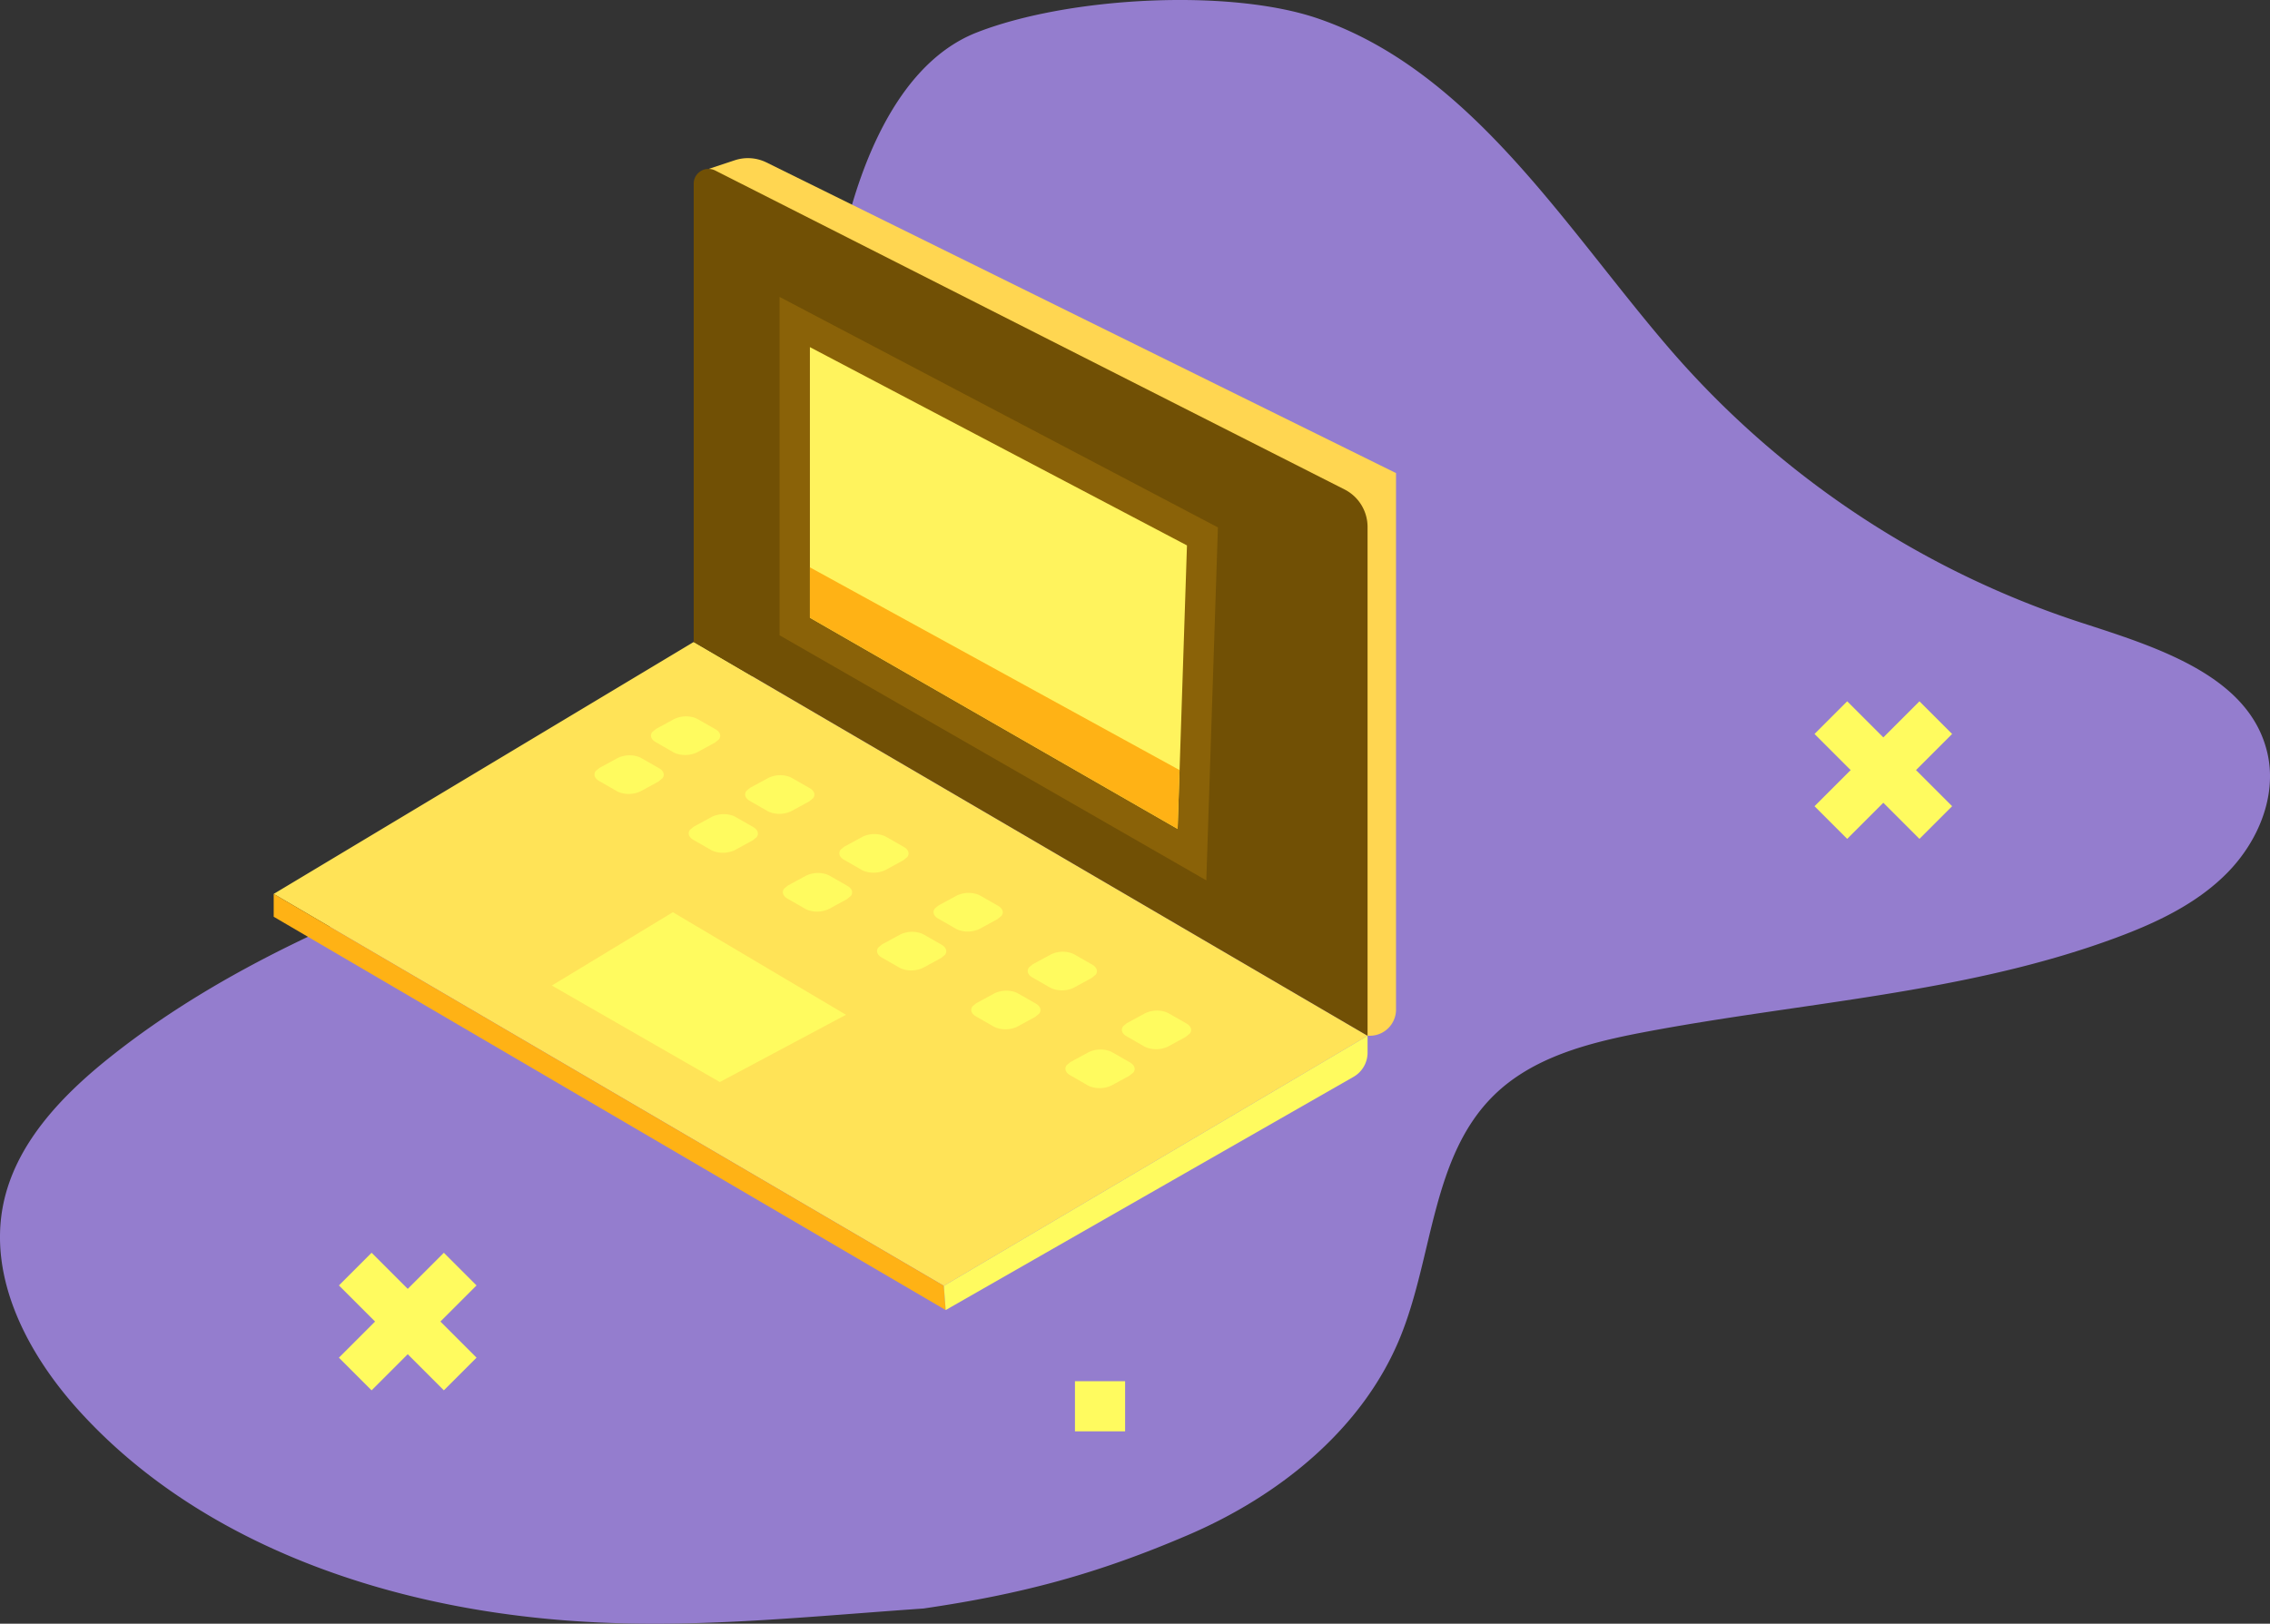 <svg xmlns:xlink="http://www.w3.org/1999/xlink" xmlns="http://www.w3.org/2000/svg" width="430.15" height="307.759"
     viewBox="0 0 430.15 307.759">
    <rect x="0" y="0" width="430.15" height="307.759" fill="#333333" stroke="none"/>
    <defs>
        <style>
            .a{fill:none;}.b{fill:#947dce;}.c{fill:#ffd651;}.d{fill:#ffe357;}.e{isolation:isolate;}.f{clip-path:url(#a);}.g{fill:#fffb5f;}.h{clip-path:url(#b);}.i{clip-path:url(#c);}.j{clip-path:url(#d);}.k{clip-path:url(#e);}.l{clip-path:url(#f);}.m{clip-path:url(#g);}.n{clip-path:url(#h);}.o{clip-path:url(#i);}.p{clip-path:url(#j);}.q{clip-path:url(#k);}.r{clip-path:url(#l);}.s{fill:#ffb215;}.t{fill:#715005;}.u{fill:#8a6208;}.v{fill:#fff35d;}
        </style>
        <clipPath id="a">
            <path class="a" d="M952.4,552.6l6.744-5.563,9.833,3.7-6.744,5.563Z"
                  transform="translate(-952.398 -547.035)"/>
        </clipPath>
        <clipPath id="b">
            <path class="a" d="M967.923,562.3l6.744-5.563,9.833,3.7L977.756,566Z"
                  transform="translate(-967.923 -556.736)"/>
        </clipPath>
        <clipPath id="c">
            <path class="a" d="M983.448,572l6.744-5.563,9.833,3.7-6.744,5.563Z"
                  transform="translate(-983.448 -566.438)"/>
        </clipPath>
        <clipPath id="d">
            <path class="a" d="M998.972,581.7l6.744-5.563,9.833,3.7-6.744,5.563Z"
                  transform="translate(-998.972 -576.139)"/>
        </clipPath>
        <clipPath id="e">
            <path class="a" d="M1014.5,591.4l6.744-5.563,9.833,3.7-6.744,5.563Z"
                  transform="translate(-1014.497 -585.84)"/>
        </clipPath>
        <clipPath id="f">
            <path class="a" d="M1030.022,601.1l6.743-5.563,9.833,3.7-6.743,5.563Z"
                  transform="translate(-1030.022 -595.542)"/>
        </clipPath>
        <clipPath id="g">
            <path class="a" d="M943.09,559.017l6.744-5.563,9.833,3.7-6.744,5.563Z"
                  transform="translate(-943.09 -553.455)"/>
        </clipPath>
        <clipPath id="h">
            <path class="a" d="M958.615,568.719l6.744-5.562,9.833,3.7-6.744,5.563Z"
                  transform="translate(-958.615 -563.156)"/>
        </clipPath>
        <clipPath id="i">
            <path class="a" d="M974.14,578.42l6.744-5.563,9.833,3.7-6.744,5.563Z"
                  transform="translate(-974.14 -572.857)"/>
        </clipPath>
        <clipPath id="j">
            <path class="a" d="M989.665,588.121l6.744-5.562,9.833,3.7-6.744,5.563Z"
                  transform="translate(-989.665 -582.559)"/>
        </clipPath>
        <clipPath id="k">
            <path class="a" d="M1005.189,597.823l6.744-5.563,9.833,3.7-6.744,5.563Z"
                  transform="translate(-1005.189 -592.26)"/>
        </clipPath>
        <clipPath id="l">
            <path class="a" d="M1020.714,607.524l6.744-5.562,9.833,3.7-6.744,5.563Z"
                  transform="translate(-1020.714 -601.961)"/>
        </clipPath>
    </defs>
    <g transform="translate(-846.6 -429.767)">
        <path class="b"
              d="M1021.587,734.646c-29.212,2.038-54.1,5.064-83.02.477s-57.626-16.445-77.212-38.215c-9.553-10.618-16.963-24.786-14.153-38.791,2.295-11.435,10.926-20.512,20.033-27.8,21.6-17.279,47.56-28.118,73.5-37.714,12.228-4.524,24.849-9,34.734-17.5,25.938-22.309,24.6-61.353,29.418-92.254,2.51-16.094,9.778-40.278,26.826-46.936,17.409-6.8,47.9-8.357,64.584-2.656,29.312,10.02,47.156,40.087,67.14,63.155a174.267,174.267,0,0,0,77.358,51.313c14.458,4.7,32.215,10.107,35.5,24.954,1.777,8.044-1.818,16.576-7.581,22.462s-13.432,9.51-21.157,12.373c-28.626,10.607-59.665,12.217-89.653,17.937-10.2,1.945-20.852,4.667-28.25,11.95-11.8,11.612-11.464,30.442-17.7,45.773-7.093,17.425-22.928,30.124-40.219,37.539S1040.2,731.921,1021.587,734.646Z"
              transform="translate(0)"/>
        <g transform="translate(898.464 459.741)">
            <path class="c"
                  d="M963.43,457.872l4.926-1.63a7.958,7.958,0,0,1,6.018.42l119.287,58.875V617.22a4.966,4.966,0,0,1-4.965,4.965h-.429Z"
                  transform="translate(-880.987 -455.84)"/>
            <path class="d" d="M891.715,583.368,971.3,535.615,1099,610.25l-80.295,47.4Z"
                  transform="translate(-891.715 -443.907)"/>
            <g transform="translate(69.761 104.837)">
                <g class="e">
                    <g class="f">
                        <g transform="translate(1.731 0.972)">
                            <path class="g"
                                  d="M962.291,548.18a5.2,5.2,0,0,0-3.994.21l-3.429,1.862c-1.255.686-1.294,1.808-.063,2.511l3.325,1.907a3.4,3.4,0,0,0,.493.231,5.268,5.268,0,0,0,4.012-.2l3.421-1.866c1.265-.683,1.294-1.808.068-2.515l-3.329-1.9a3.564,3.564,0,0,0-.5-.236"
                                  transform="translate(-953.904 -547.88)"/>
                        </g>
                    </g>
                </g>
                <g transform="translate(17.847 11.153)">
                    <g class="e">
                        <g class="h">
                            <g transform="translate(1.731 0.972)">
                                <path class="g"
                                      d="M977.815,557.881a5.2,5.2,0,0,0-3.993.21l-3.429,1.862c-1.256.686-1.3,1.809-.063,2.511l3.324,1.908a3.412,3.412,0,0,0,.493.23,5.263,5.263,0,0,0,4.012-.2l3.421-1.866c1.263-.683,1.294-1.808.068-2.514l-3.329-1.9a3.4,3.4,0,0,0-.5-.237"
                                      transform="translate(-969.428 -557.582)"/>
                            </g>
                        </g>
                    </g>
                </g>
                <g transform="translate(35.694 22.305)">
                    <g class="e">
                        <g class="i">
                            <g transform="translate(1.731 0.972)">
                                <path class="g"
                                      d="M993.34,567.583a5.2,5.2,0,0,0-3.993.21l-3.43,1.862c-1.255.685-1.294,1.808-.062,2.51l3.323,1.908a3.419,3.419,0,0,0,.494.23,5.254,5.254,0,0,0,4.011-.2l3.422-1.866c1.263-.682,1.294-1.808.068-2.514l-3.33-1.9a3.318,3.318,0,0,0-.5-.236"
                                      transform="translate(-984.953 -567.283)"/>
                            </g>
                        </g>
                    </g>
                </g>
                <g transform="translate(53.541 33.458)">
                    <g class="e">
                        <g class="j">
                            <g transform="translate(1.731 0.972)">
                                <path class="g"
                                      d="M1008.865,577.284a5.2,5.2,0,0,0-3.992.21l-3.43,1.862c-1.255.686-1.294,1.808-.062,2.511l3.323,1.907a3.362,3.362,0,0,0,.494.231,5.265,5.265,0,0,0,4.011-.2l3.421-1.866c1.265-.683,1.3-1.808.069-2.515l-3.33-1.9a3.441,3.441,0,0,0-.5-.236"
                                      transform="translate(-1000.478 -576.984)"/>
                            </g>
                        </g>
                    </g>
                </g>
                <g transform="translate(71.389 44.61)">
                    <g class="e">
                        <g class="k">
                            <g transform="translate(1.731 0.972)">
                                <path class="g"
                                      d="M1024.39,586.985a5.206,5.206,0,0,0-3.994.21l-3.429,1.862c-1.255.686-1.294,1.809-.062,2.511l3.323,1.908a3.41,3.41,0,0,0,.493.23,5.263,5.263,0,0,0,4.012-.2l3.421-1.866c1.265-.683,1.294-1.808.068-2.514l-3.329-1.9a3.545,3.545,0,0,0-.5-.236"
                                      transform="translate(-1016.003 -586.686)"/>
                            </g>
                        </g>
                    </g>
                </g>
                <g transform="translate(89.236 55.763)">
                    <g class="e">
                        <g class="l">
                            <g transform="translate(1.731 0.972)">
                                <path class="g"
                                      d="M1039.916,596.687a5.2,5.2,0,0,0-3.994.21l-3.429,1.862c-1.256.685-1.3,1.808-.063,2.51l3.325,1.908a3.4,3.4,0,0,0,.493.23,5.258,5.258,0,0,0,4.012-.2l3.421-1.866c1.263-.682,1.294-1.808.068-2.514l-3.329-1.9a3.428,3.428,0,0,0-.5-.236"
                                      transform="translate(-1031.527 -596.387)"/>
                            </g>
                        </g>
                    </g>
                </g>
            </g>
            <g transform="translate(59.061 112.216)">
                <g class="e">
                    <g class="m">
                        <g transform="translate(1.731 0.972)">
                            <path class="g"
                                  d="M952.983,554.6a5.194,5.194,0,0,0-3.993.21l-3.43,1.862c-1.255.685-1.294,1.808-.062,2.51l3.323,1.908a3.365,3.365,0,0,0,.494.23,5.255,5.255,0,0,0,4.011-.2l3.421-1.866c1.265-.682,1.3-1.808.069-2.514l-3.33-1.9a3.325,3.325,0,0,0-.5-.236"
                                  transform="translate(-944.596 -554.3)"/>
                        </g>
                    </g>
                </g>
                <g transform="translate(17.847 11.153)">
                    <g class="e">
                        <g class="n">
                            <g transform="translate(1.731 0.972)">
                                <path class="g"
                                      d="M968.508,564.3a5.2,5.2,0,0,0-3.994.21l-3.429,1.862c-1.255.686-1.295,1.808-.062,2.511l3.323,1.907a3.528,3.528,0,0,0,.493.231,5.268,5.268,0,0,0,4.012-.2l3.421-1.866c1.264-.683,1.294-1.808.068-2.515l-3.329-1.9a3.551,3.551,0,0,0-.5-.236"
                                      transform="translate(-960.121 -564.001)"/>
                            </g>
                        </g>
                    </g>
                </g>
                <g transform="translate(35.694 22.305)">
                    <g class="e">
                        <g class="o">
                            <g transform="translate(1.731 0.972)">
                                <path class="g"
                                      d="M984.034,574a5.206,5.206,0,0,0-3.994.21l-3.429,1.862c-1.256.686-1.3,1.809-.063,2.511l3.325,1.908a3.416,3.416,0,0,0,.493.23,5.263,5.263,0,0,0,4.012-.2l3.421-1.866c1.263-.683,1.295-1.808.068-2.514l-3.329-1.9a3.544,3.544,0,0,0-.5-.236"
                                      transform="translate(-975.645 -573.703)"/>
                            </g>
                        </g>
                    </g>
                </g>
                <g transform="translate(53.541 33.458)">
                    <g class="e">
                        <g class="p">
                            <g transform="translate(1.731 0.972)">
                                <path class="g"
                                      d="M999.557,583.7a5.194,5.194,0,0,0-3.993.21l-3.43,1.862c-1.255.685-1.294,1.808-.062,2.51l3.325,1.908a3.4,3.4,0,0,0,.493.23,5.254,5.254,0,0,0,4.011-.2l3.422-1.866c1.263-.682,1.294-1.808.068-2.514l-3.33-1.9a3.33,3.33,0,0,0-.5-.236"
                                      transform="translate(-991.17 -583.404)"/>
                            </g>
                        </g>
                    </g>
                </g>
                <g transform="translate(71.389 44.61)">
                    <g class="e">
                        <g class="q">
                            <g transform="translate(1.731 0.972)">
                                <path class="g"
                                      d="M1015.082,593.405a5.2,5.2,0,0,0-3.993.21l-3.43,1.862c-1.255.686-1.294,1.808-.062,2.511l3.323,1.907a3.485,3.485,0,0,0,.494.231,5.265,5.265,0,0,0,4.011-.2l3.421-1.866c1.265-.683,1.3-1.808.069-2.515l-3.33-1.9a3.325,3.325,0,0,0-.5-.236"
                                      transform="translate(-1006.695 -593.105)"/>
                            </g>
                        </g>
                    </g>
                </g>
                <g transform="translate(89.236 55.763)">
                    <g class="e">
                        <g class="r">
                            <g transform="translate(1.731 0.972)">
                                <path class="g"
                                      d="M1030.607,603.106a5.2,5.2,0,0,0-3.993.21l-3.43,1.862c-1.255.686-1.294,1.809-.062,2.511l3.323,1.908a3.416,3.416,0,0,0,.493.23,5.263,5.263,0,0,0,4.012-.2l3.421-1.866c1.265-.683,1.294-1.808.068-2.515l-3.329-1.9a3.536,3.536,0,0,0-.5-.236"
                                      transform="translate(-1022.22 -602.807)"/>
                            </g>
                        </g>
                    </g>
                </g>
            </g>
            <path class="g" d="M937.561,594.069l22.933-13.9,32.8,19.44-23.9,12.748Z"
                  transform="translate(-884.857 -437.242)"/>
            <path class="s" d="M891.715,577.154v4.328l127.339,74.552-.354-4.6Z"
                  transform="translate(-891.715 -437.693)"/>
            <path class="g" d="M1002.177,647.937l80.294-47.4v3.2a5.294,5.294,0,0,1-2.665,4.594l-77.277,44.2Z"
                  transform="translate(-875.191 -434.195)"/>
            <path class="t"
                  d="M960.946,547.284V460.419a2.806,2.806,0,0,1,4.076-2.5l119.248,60.45a7.971,7.971,0,0,1,4.368,7.11V621.92Z"
                  transform="translate(-881.359 -455.576)"/>
            <path class="u" d="M975.1,542.855V478.721l83.063,43.69-2.2,66.9Z" transform="translate(-879.241 -452.418)"/>
            <path class="v" d="M980.1,487v51.29l69.683,40.031,1.769-53.738Z" transform="translate(-878.493 -451.179)"/>
            <path class="s" d="M980.1,523.308l70.05,38.429-.367,11.153L980.1,532.858Z"
                  transform="translate(-878.493 -445.748)"/>
        </g>
        <g transform="translate(1190.44 562.693)">
            <rect class="g" width="8.755" height="28.121" transform="translate(0 6.19) rotate(-45)"/>
            <rect class="g" width="8.755" height="28.121" transform="translate(19.884 0) rotate(45)"/>
        </g>
        <g transform="translate(910.824 667.217)">
            <rect class="g" width="8.755" height="28.121" transform="translate(0 6.19) rotate(-45)"/>
            <rect class="g" width="8.755" height="28.121" transform="translate(19.884 0) rotate(45)"/>
        </g>
        <rect class="g" width="9.502" height="9.502" transform="translate(1050.298 691.562)"/>
    </g>
</svg>
